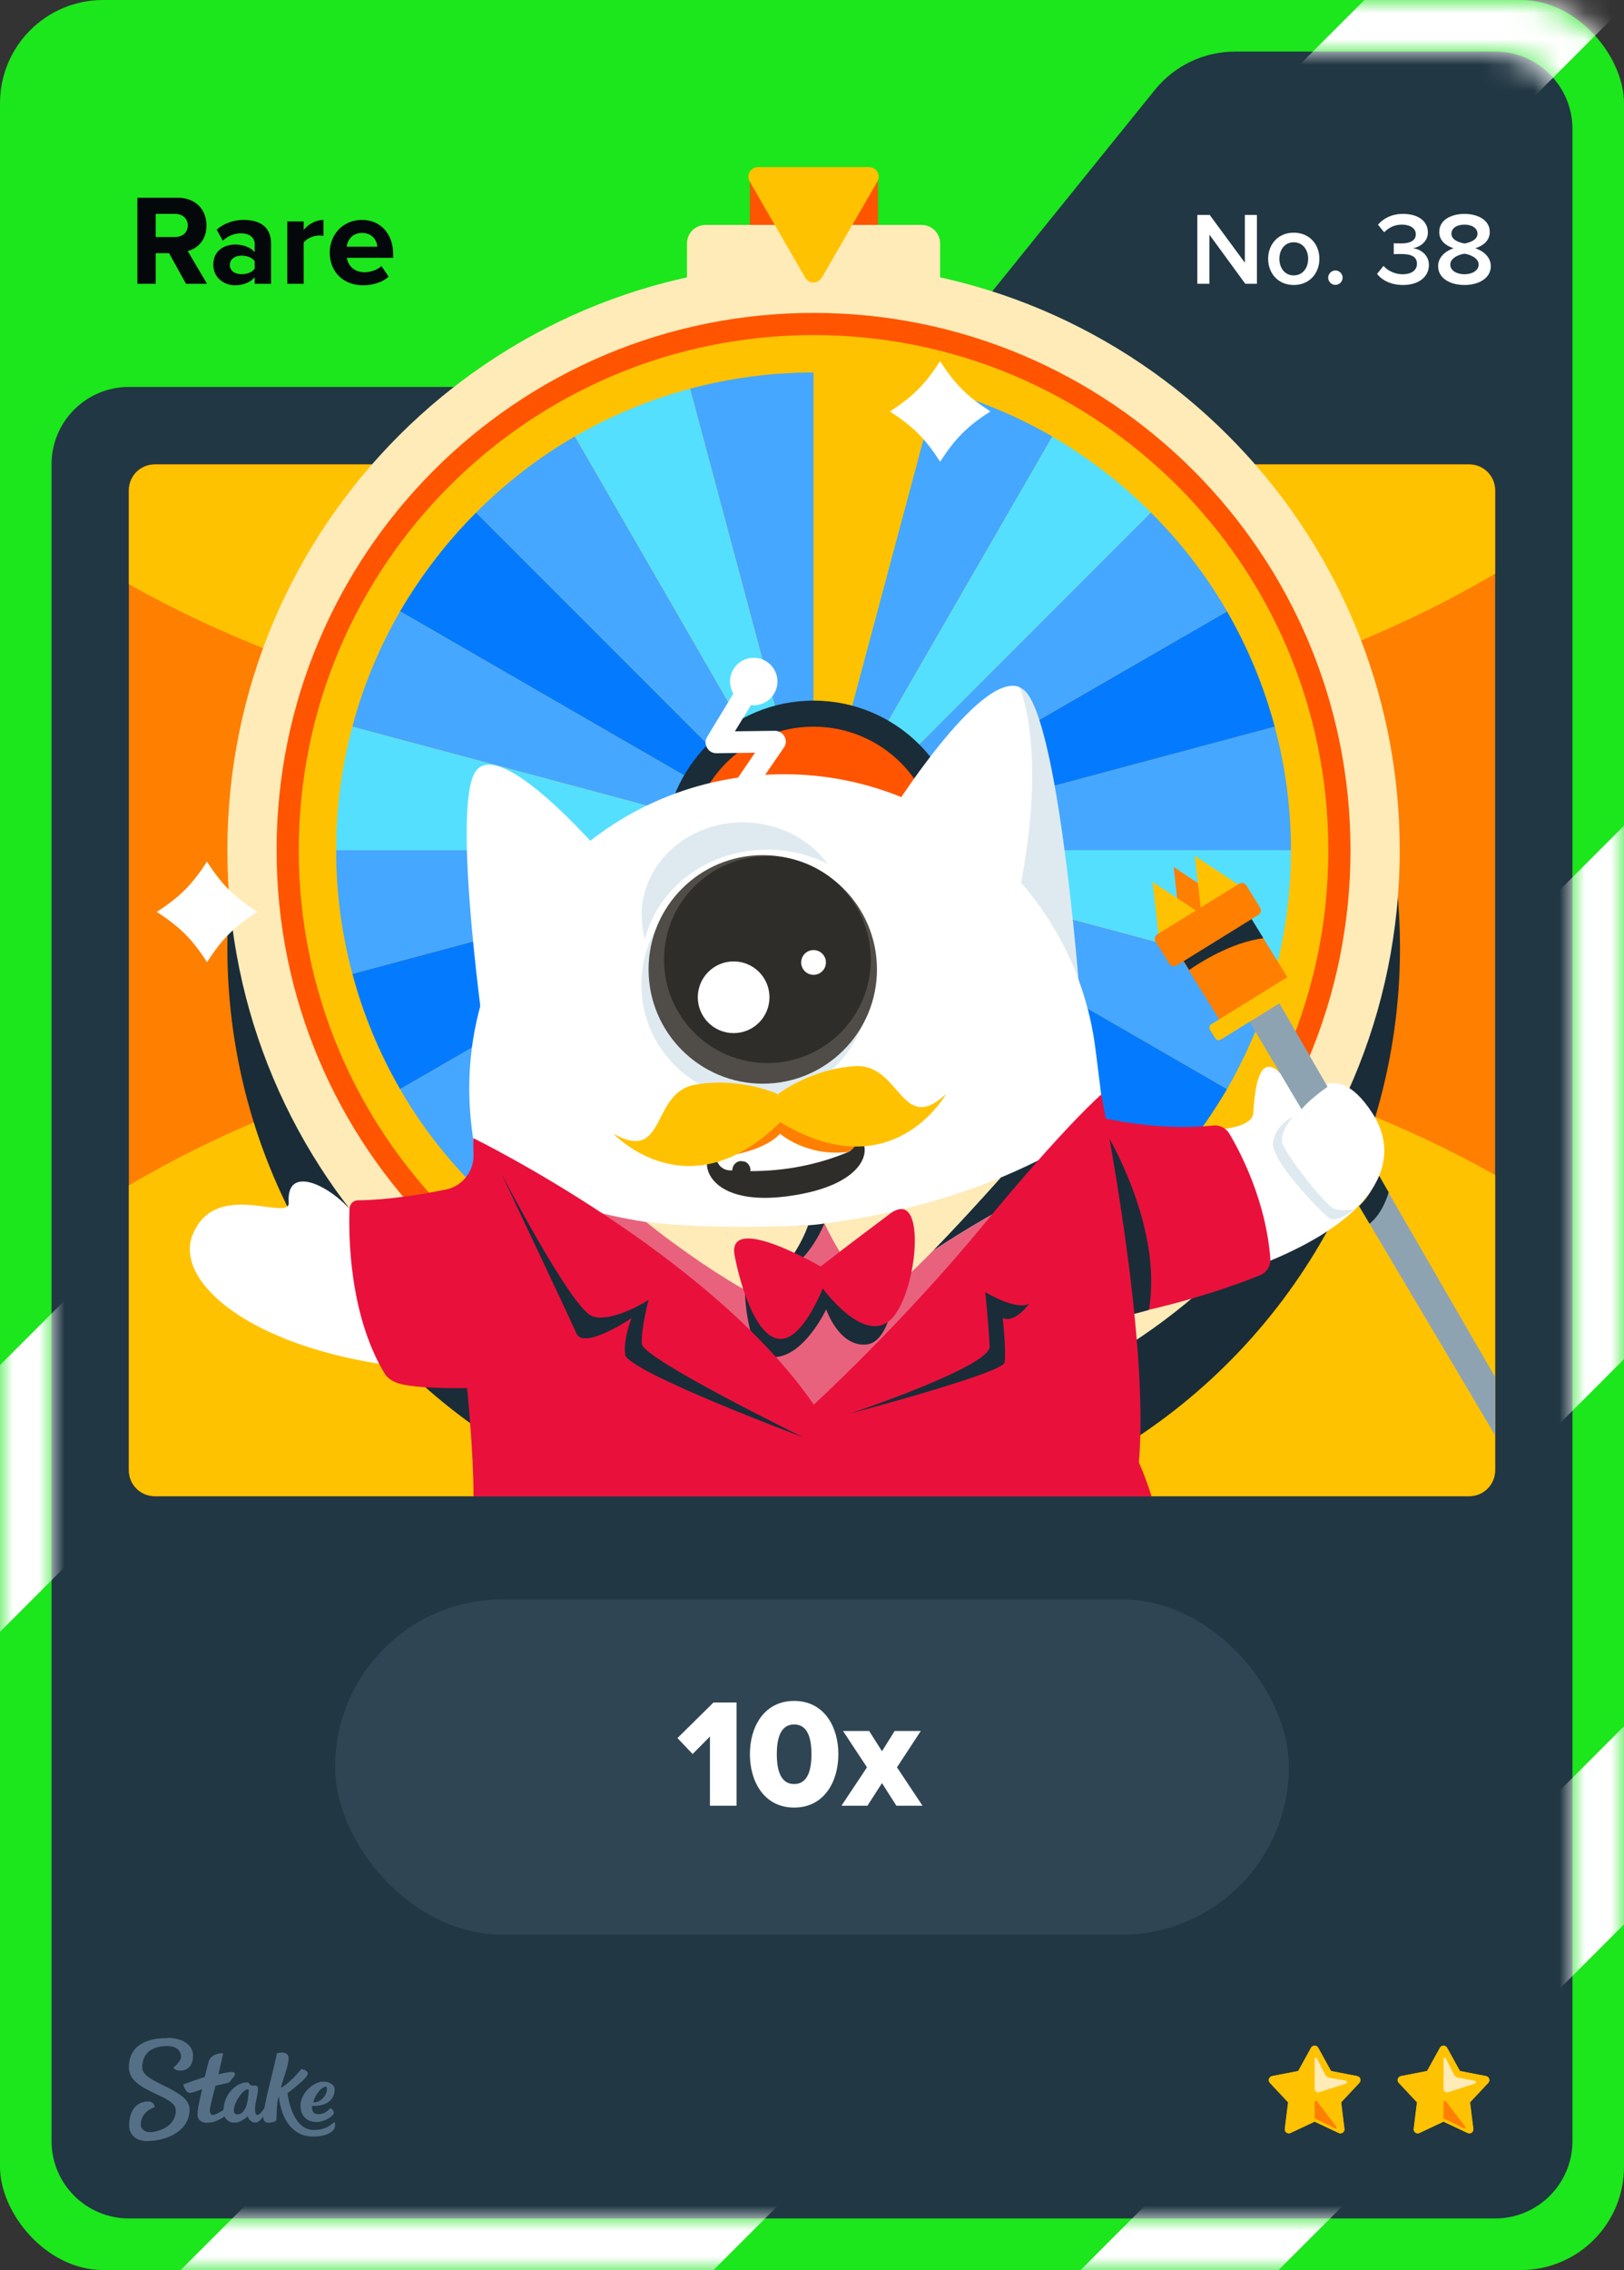 <svg width="63" height="88" viewBox="0 0 63 88" fill="none" xmlns="http://www.w3.org/2000/svg">
<rect x="0" y="0" width="63" height="88" fill="#333333" stroke="none"/>
<rect width="63" height="88" rx="4" fill="#1CE61C"/>
<path d="M36.701 13.513L44.799 3.487C45.559 2.546 46.702 2 47.911 2H58C59.657 2 61 3.343 61 5V83C61 84.657 59.657 86 58 86H5C3.343 86 2 84.657 2 83V18C2 16.343 3.343 15 5 15H33.589C34.798 15 35.941 14.454 36.701 13.513Z" fill="#213743"/>
<mask id="mask0_26835_29201" style="mask-type:luminance" maskUnits="userSpaceOnUse" x="0" y="0" width="63" height="88">
<path d="M59 0H4C1.79 0 0 1.79 0 4V84C0 86.21 1.79 88 4 88H59C61.21 88 63 86.21 63 84V4C63 1.79 61.21 0 59 0ZM61 82.81C61 84.57 59.57 86 57.81 86H5.19C3.43 86 2 84.57 2 82.81V18.19C2 16.43 3.43 15 5.19 15H33.59C34.8 15 35.94 14.45 36.7 13.51L44.8 3.48C45.56 2.54 46.7 1.99 47.91 1.99H57.81C59.57 1.99 61 3.42 61 5.18V82.8V82.81Z" fill="white"/>
</mask>
<g mask="url(#mask0_26835_29201)">
<path d="M68.37 47.32V26.64L4.46 90.55H25.13L68.37 47.32Z" fill="white"/>
<path d="M64.66 -2.29H55.22L-2.92 55.84V66.18L65.46 -2.2C65.2 -2.26 64.93 -2.29 64.66 -2.29Z" fill="white"/>
<path d="M68.37 69.23V61.55L39.37 90.55H47.05L68.37 69.23Z" fill="white"/>
</g>
<rect x="5" y="18" width="53" height="40" rx="1" fill="#2F4553"/>
<g clip-path="url(#clip0_26835_29201)">
<path d="M57 18H6C5.448 18 5 18.448 5 19V57C5 57.552 5.448 58 6 58H57C57.552 58 58 57.552 58 57V19C58 18.448 57.552 18 57 18Z" fill="#FF7F00"/>
<path d="M31.15 28.94C41.53 28.94 50.96 26.39 58 22.24V19.01C58 18.46 57.55 18.01 57 18.01H6C5.45 18.01 5 18.46 5 19.01V22.65C11.95 26.56 21.11 28.95 31.15 28.95V28.94Z" fill="#FFC200"/>
<path d="M31.85 39.25C21.47 39.25 12.04 41.8 5 45.95V57C5 57.55 5.45 58 6 58H57C57.55 58 58 57.55 58 57V45.55C51.05 41.64 41.89 39.25 31.85 39.25Z" fill="#FFC200"/>
<path d="M31.56 14C19 14 8.82 24.18 8.82 36.74C8.82 45.51 13.78 53.11 21.05 56.91L42.41 56.74C49.5 52.89 54.31 45.38 54.31 36.74C54.31 24.18 44.13 14 31.57 14H31.56Z" fill="#1A2C38"/>
<path d="M31.56 55.7C44.119 55.7 54.3 45.519 54.3 32.96C54.3 20.401 44.119 10.22 31.56 10.22C19.001 10.22 8.82 20.401 8.82 32.96C8.82 45.519 19.001 55.7 31.56 55.7Z" fill="#FFEBB8"/>
<path d="M34.06 6.87H29.09V11.21H34.06V6.87Z" fill="#FF5500"/>
<path d="M27.38 8.72H35.75C36.15 8.72 36.47 9.04 36.47 9.44V14.44H26.65V9.44C26.65 9.04 26.97 8.72 27.37 8.72H27.38Z" fill="#FFEBB8"/>
<path d="M31.56 53.79C43.064 53.79 52.39 44.464 52.39 32.96C52.39 21.456 43.064 12.13 31.56 12.13C20.056 12.13 10.73 21.456 10.73 32.96C10.73 44.464 20.056 53.79 31.56 53.79Z" fill="#FF5500"/>
<path d="M31.56 52.93C42.589 52.93 51.53 43.989 51.53 32.96C51.53 21.931 42.589 12.99 31.56 12.99C20.531 12.99 11.59 21.931 11.59 32.96C11.59 43.989 20.531 52.93 31.56 52.93Z" fill="#FFC200"/>
<path d="M31.56 32.96L49.45 37.75C49.86 36.22 50.08 34.61 50.08 32.96H31.56Z" fill="#55DFFF"/>
<path d="M50.08 32.96C50.08 31.3 49.86 29.7 49.45 28.17L31.56 32.96H50.08Z" fill="#45A7FF"/>
<path d="M31.56 32.96L49.45 28.17C49.03 26.59 48.4 25.09 47.6 23.7L31.56 32.96Z" fill="#047BFF"/>
<path d="M31.56 32.96L26.77 50.85C28.3 51.26 29.91 51.48 31.56 51.48V32.96Z" fill="#047BFF"/>
<path d="M22.3 49C23.69 49.8 25.18 50.43 26.77 50.85L31.56 32.96L22.3 49Z" fill="#45A7FF"/>
<path d="M15.52 42.22C16.33 43.63 17.33 44.91 18.47 46.05L31.56 32.96L15.52 42.22Z" fill="#45A7FF"/>
<path d="M31.56 51.48C33.22 51.48 34.82 51.26 36.35 50.85L31.56 32.96V51.48Z" fill="#45A7FF"/>
<path d="M18.47 46.06C19.61 47.2 20.9 48.19 22.3 49.01L31.56 32.97L18.47 46.06Z" fill="#55DFFF"/>
<path d="M31.56 32.96L40.82 49C42.23 48.19 43.51 47.19 44.65 46.05L31.56 32.96Z" fill="#45A7FF"/>
<path d="M31.56 32.96L36.35 50.85C37.93 50.43 39.43 49.8 40.82 49L31.56 32.96Z" fill="#55DFFF"/>
<path d="M31.56 32.96L47.6 42.22C48.4 40.83 49.03 39.34 49.45 37.75L31.56 32.96Z" fill="#45A7FF"/>
<path d="M31.56 32.96L44.65 46.05C45.79 44.91 46.78 43.62 47.6 42.22L31.56 32.96Z" fill="#047BFF"/>
<path d="M13.67 37.75C14.09 39.33 14.72 40.83 15.52 42.22L31.56 32.96L13.67 37.75Z" fill="#047BFF"/>
<path d="M31.56 32.96L18.47 19.87C17.33 21.01 16.34 22.3 15.52 23.7L31.56 32.96Z" fill="#047BFF"/>
<path d="M31.56 32.96V14.44C29.9 14.44 28.3 14.66 26.77 15.07L31.56 32.96Z" fill="#45A7FF"/>
<path d="M31.56 32.96L26.77 15.07C25.19 15.49 23.69 16.12 22.3 16.92L31.56 32.96Z" fill="#55DFFF"/>
<path d="M36.36 15.07C34.83 14.66 33.22 14.44 31.57 14.44V32.96L36.36 15.07Z" fill="#FFC200"/>
<path d="M31.56 32.96L44.65 19.87C43.51 18.73 42.22 17.74 40.82 16.92L31.56 32.96Z" fill="#55DFFF"/>
<path d="M31.56 32.96L40.82 16.92C39.43 16.12 37.94 15.49 36.35 15.07L31.56 32.96Z" fill="#45A7FF"/>
<path d="M31.56 32.96H13.04C13.04 34.62 13.26 36.22 13.67 37.75L31.56 32.96Z" fill="#45A7FF"/>
<path d="M31.56 32.96L22.3 16.92C20.89 17.73 19.61 18.73 18.47 19.87L31.56 32.96Z" fill="#45A7FF"/>
<path d="M31.56 32.96L15.52 23.7C14.72 25.09 14.09 26.58 13.67 28.17L31.56 32.96Z" fill="#45A7FF"/>
<path d="M13.67 28.17C13.26 29.7 13.04 31.31 13.04 32.96H31.56L13.67 28.17Z" fill="#55DFFF"/>
<path d="M31.56 32.96L47.6 23.7C46.79 22.29 45.79 21.01 44.65 19.87L31.56 32.96Z" fill="#45A7FF"/>
<path d="M31.56 38.76C34.763 38.76 37.36 36.163 37.36 32.96C37.36 29.757 34.763 27.16 31.56 27.16C28.357 27.16 25.76 29.757 25.76 32.96C25.76 36.163 28.357 38.76 31.56 38.76Z" fill="#1A2C38"/>
<path d="M31.56 37.75C34.205 37.75 36.35 35.605 36.35 32.96C36.35 30.314 34.205 28.17 31.56 28.17C28.915 28.17 26.77 30.314 26.77 32.96C26.77 35.605 28.915 37.75 31.56 37.75Z" fill="#FF5500"/>
<path d="M31.88 10.77L34.04 7.03C34.18 6.79 34 6.48 33.72 6.48H29.4C29.12 6.48 28.94 6.79 29.08 7.03L31.24 10.77C31.38 11.01 31.73 11.01 31.87 10.77H31.88Z" fill="#FFC200"/>
<path d="M28.93 30.99C29.01 30.96 29.09 30.91 29.14 30.83L30.41 28.98C30.5 28.85 30.51 28.69 30.43 28.55C30.36 28.42 30.22 28.33 30.06 28.33L28.51 28.35L29.44 26.83C29.56 26.64 29.5 26.38 29.3 26.27C29.11 26.15 28.85 26.21 28.74 26.41L27.43 28.57C27.35 28.7 27.35 28.86 27.43 28.99C27.5 29.12 27.64 29.2 27.79 29.2L29.29 29.18L28.47 30.38C28.34 30.57 28.39 30.82 28.58 30.95C28.69 31.02 28.82 31.04 28.94 31L28.93 30.99Z" fill="white"/>
<path d="M29.24 27.34C29.748 27.34 30.16 26.928 30.16 26.42C30.16 25.912 29.748 25.5 29.24 25.5C28.732 25.5 28.32 25.912 28.32 26.42C28.32 26.928 28.732 27.34 29.24 27.34Z" fill="white"/>
<path d="M34.48 31.64C34.48 31.64 38.01 25.97 39.56 26.64C40.32 28.14 41.74 32.2 38.84 37.42C36.65 35.21 34.48 31.64 34.48 31.64Z" fill="white"/>
<path d="M39.55 26.64C39.66 26.69 39.75 26.76 39.84 26.87C41.17 28.57 41.93 39.09 41.93 39.09C41.08 39.32 39.95 38.55 38.84 37.42C40.78 30.7 39.86 27.44 39.56 26.64H39.55Z" fill="#DFEAF0"/>
<path d="M53.47 45.54C53.36 45.86 53.13 46.37 52.72 46.75L58 55.64V53.38L53.47 45.55V45.54Z" fill="#8EA3B2"/>
<path d="M52.72 46.75L53.13 47.44C53.54 47.1 53.76 46.6 53.87 46.22L53.48 45.54C53.37 45.86 53.14 46.37 52.73 46.75H52.72Z" fill="#1A2C38"/>
<path d="M42.94 43.61C45.25 43.87 48.57 44.09 48.62 43.14C48.72 41.4 49.11 40.55 50.25 42.37C50.64 42.99 51.64 40.7 53.23 43.14C54.82 45.58 52.46 48.47 45.02 50.19C45.92 48.62 44.63 45.13 42.94 43.6V43.61Z" fill="white"/>
<path d="M48.39 36.75L47.19 37.45L50.49 43C50.79 42.65 51.28 42.28 51.5 42.13L48.39 36.74V36.75Z" fill="#8EA3B2"/>
<path d="M42.82 43.34C42.82 43.34 44.91 43.86 47.08 43.63C47.32 43.61 47.55 43.73 47.68 43.93C48.13 44.68 49.11 46.56 49.28 48.79C49.3 49.07 49.14 49.33 48.87 49.44C47.78 49.88 44.72 50.99 41.1 51.36L42.82 43.34Z" fill="#E9113C"/>
<path d="M42.9 43.9C42.9 43.9 45.13 47.51 44.57 50.78C44.57 50.78 43.61 51.07 42.9 51.13V43.9Z" fill="#1A2C38"/>
<path d="M7.46 47.91C8.3 45.66 11.25 47.39 11.2 46.62C11.1 45.21 12.6 45.86 13.48 46.78C13.99 47.31 16.95 46.76 19.21 45.94C20.62 45.43 21.72 44.95 21.72 44.95C26.66 44.81 25.76 52.54 25.76 52.54C23.1 52.98 20.79 53.17 18.8 53.17C10.88 53.19 6.66 50.03 7.46 47.89V47.91Z" fill="white"/>
<path d="M42.5 40.69C41.66 34.01 35.56 29.27 28.88 30.11C22.2 30.95 17.46 37.05 18.3 43.73L19.24 51.25L43.44 48.21L42.5 40.69Z" fill="white"/>
<path d="M40.64 44.8C40.14 45.06 39.54 45.35 38.82 45.65C38.1 46.45 37.07 47.59 36.16 48.51C37.36 47.72 39.08 46.66 40.5 46.1L40.64 44.8Z" fill="#1A2C38"/>
<path d="M40.64 44.8L40.5 46.1C39.09 46.66 37.37 47.72 36.16 48.51C35.49 49.2 34.89 49.76 34.55 49.99C33.64 50.58 32.44 48.37 31.99 47.43C31.75 47.6 31.41 47.7 31.1 47.73C31.03 47.73 30.94 47.54 30.87 47.55C30.47 48.67 29.71 50.36 28.86 49.97C28.23 49.68 26.72 48.5 25.38 47.42C21.71 46.9 19.58 45.69 19.58 45.69L28.5 55.23L39.54 54.78L42.24 43.85C42.24 43.85 41.68 44.26 40.63 44.81L40.64 44.8Z" fill="#E9627D"/>
<path d="M28.89 49.74C28.89 49.74 28.85 52.62 30.02 52.61C31.19 52.6 32.05 50.76 32.05 50.76C32.05 50.76 32.55 52.23 33.62 52.12C34.69 52.01 34.81 49.3 34.81 49.3L28.9 49.74H28.89Z" fill="#1A2C38"/>
<path d="M30.74 49.12C30.74 49.12 31.46 48.66 31.98 47.43C31.98 47.43 31.77 47.47 31.35 47.5C31.2 47.51 30.58 47.55 30.58 47.55L30.44 49.18L30.74 49.12Z" fill="#1A2C38"/>
<path d="M34.55 49.99C35.36 49.46 37.57 47.05 38.82 45.65C37.12 46.35 34.81 47.07 31.99 47.43C32.45 48.37 33.64 50.58 34.55 49.99Z" fill="#FFEBB8"/>
<path d="M31.35 47.5C29.21 47.6 26.61 47.58 25.05 47.36C26.38 48.44 28.23 49.67 28.86 49.96C29.71 50.35 30.96 48.62 31.35 47.5Z" fill="#FFEBB8"/>
<path d="M18.83 40.49C18.83 40.49 17.5 31.35 18.44 29.92C19.38 28.49 23.3 33.04 23.3 33.04C23.3 33.04 21.88 39.55 18.83 40.49Z" fill="white"/>
<path d="M30.98 44.82C30.98 44.82 28.78 45.32 27.95 44.78C27.12 44.24 26.82 46.88 30.58 46.37C33.53 45.97 33.83 44.59 33.37 44.14C32.91 43.69 32.37 44.53 30.99 44.82H30.98Z" fill="#2F2D2A"/>
<path d="M27.67 44.1L27.79 44.91C27.83 45.16 28.03 45.35 28.29 45.37C28.33 45.37 28.37 45.37 28.41 45.37C28.41 45.19 28.53 45.04 28.71 45.01C28.9 44.98 29.08 45.11 29.11 45.31C29.11 45.34 29.11 45.37 29.11 45.4C30.44 45.4 31.69 45.16 32.88 44.67C33.11 44.57 33.25 44.33 33.21 44.09L33.08 43.28C31.33 44.09 29.53 44.39 27.67 44.12V44.1Z" fill="white"/>
<path d="M27.91 44.86C27.91 44.86 29.59 44.69 30.26 43.95C30.26 43.95 31.27 44.84 32.87 44.66C32.87 44.66 33.19 44.54 33.18 44.33L30.03 43.04L27.91 44.86Z" fill="#FF7F00"/>
<path d="M29.91 32.94C30.71 32.96 31.45 33.16 32.11 33.49C31.42 32.55 30.26 31.92 28.93 31.88C26.75 31.82 24.94 33.4 24.89 35.4C24.89 35.75 24.93 36.09 25.02 36.42C25.52 34.38 27.53 32.88 29.9 32.94H29.91Z" fill="#DFEAF0"/>
<path d="M29.31 42.6C31.757 42.6 33.74 40.617 33.74 38.17C33.74 35.723 31.757 33.74 29.31 33.74C26.863 33.74 24.88 35.723 24.88 38.17C24.88 40.617 26.863 42.6 29.31 42.6Z" fill="#DFEAF0"/>
<path d="M30.14 42.4C30.14 42.4 28.69 41.74 26.96 42.05C25.23 42.36 25.87 45.11 23.8 43.95C23.8 43.95 26.74 47.11 30.38 43.39L30.15 42.39L30.14 42.4Z" fill="#FFC200"/>
<path d="M30.16 42.43C30.16 42.43 31.41 41.44 33.17 41.33C34.93 41.22 34.96 44.04 36.7 42.41C36.7 42.41 34.61 46.19 30.18 43.45V42.43H30.16Z" fill="#FFC200"/>
<path d="M29.59 42.01C32.037 42.01 34.02 40.026 34.02 37.58C34.02 35.133 32.037 33.15 29.59 33.15C27.143 33.15 25.16 35.133 25.16 37.58C25.16 40.026 27.143 42.01 29.59 42.01Z" fill="#504C47"/>
<path d="M29.77 41.21C31.985 41.21 33.78 39.415 33.78 37.2C33.78 34.985 31.985 33.19 29.77 33.19C27.555 33.19 25.76 34.985 25.76 37.2C25.76 39.415 27.555 41.21 29.77 41.21Z" fill="#2F2D2A"/>
<path d="M28.46 40.05C29.228 40.05 29.85 39.428 29.85 38.66C29.85 37.892 29.228 37.27 28.46 37.27C27.692 37.27 27.07 37.892 27.07 38.66C27.07 39.428 27.692 40.05 28.46 40.05Z" fill="white"/>
<path d="M31.56 37.79C31.825 37.79 32.04 37.575 32.04 37.31C32.04 37.045 31.825 36.83 31.56 36.83C31.295 36.83 31.08 37.045 31.08 37.31C31.08 37.575 31.295 37.79 31.56 37.79Z" fill="white"/>
<path d="M50.17 43.27C50.17 43.27 49.64 43.9 49.74 44.3C49.84 44.7 51.43 46.78 51.79 46.87C52.15 46.96 52.55 46.87 52.55 46.87C52.55 46.87 51.84 47.46 51.53 47.2C51.22 46.94 49.22 44.95 49.39 44.23C49.56 43.51 50.18 43.28 50.18 43.28L50.17 43.27Z" fill="#DFEAF0"/>
<path d="M44.67 58C44.44 57.26 44.18 56.69 44.18 56.69C44.61 51.77 42.72 42.43 42.72 42.43C42.72 42.43 41.33 43.62 38.16 47.47C34.99 51.32 31.57 54.45 31.57 54.45C27.54 48.61 18.36 44.12 18.36 44.12C18.36 44.33 18.36 44.54 18.37 44.76C18.39 45.4 17.94 45.98 17.31 46.11C16.33 46.31 15.04 46.52 13.89 46.53C13.71 46.53 13.57 46.67 13.56 46.85C13.52 47.84 13.53 50.92 14.91 53.23C15.04 53.45 15.26 53.57 15.5 53.64C16.22 53.85 18.12 53.81 18.12 53.81C18.12 53.81 18.37 56.26 18.37 58.01H44.68L44.67 58Z" fill="#E9113C"/>
<path d="M19.38 45.36C19.38 45.36 22.18 50.78 22.99 51.03C23.8 51.28 25.16 50.39 25.16 50.39C25.16 50.39 24.86 51.53 24.9 52.1C24.94 52.67 31.16 55.72 31.16 55.72C31.16 55.72 24.32 53.16 24.25 52.51C24.18 51.86 24.5 51.1 24.5 51.1C24.5 51.1 22.65 52.35 22.36 51.69C22.07 51.03 19.39 45.37 19.39 45.37L19.38 45.36Z" fill="#1A2C38"/>
<path d="M32.97 54.8C32.97 54.8 38.42 52.98 38.39 52.2C38.36 51.42 38.22 50.09 38.22 50.09C38.22 50.09 39.43 50.83 39.93 50.53C39.93 50.53 39.38 51.32 38.9 51.09C38.9 51.09 39.04 52.41 38.97 52.82C38.9 53.23 32.97 54.8 32.97 54.8Z" fill="#1A2C38"/>
<path d="M47.972 34.7L45.327 36.336L47.478 39.814L50.123 38.179L47.972 34.7Z" fill="#FF7F00"/>
<path d="M50.242 37.695L46.993 39.704C46.918 39.751 46.895 39.849 46.941 39.925L47.141 40.248C47.187 40.323 47.286 40.346 47.361 40.3L50.61 38.291C50.685 38.244 50.709 38.146 50.662 38.071L50.462 37.747C50.416 37.672 50.317 37.649 50.242 37.695Z" fill="#FFC200"/>
<path d="M46.12 37.61C46.54 37.32 47.74 36.54 49.01 36.37L48.18 35.02L45.54 36.65L46.13 37.6L46.12 37.61Z" fill="#1A2C38"/>
<path d="M45.77 35.79L45.53 33.61L47.35 34.82L45.77 35.79Z" fill="#FF7F00"/>
<path d="M44.96 36.37L44.71 34.19L46.54 35.39L44.96 36.37Z" fill="#FFC200"/>
<path d="M46.6 35.36L46.35 33.18L48.17 34.38L46.6 35.36Z" fill="#FFC200"/>
<path d="M48.074 34.257L44.893 36.224C44.799 36.282 44.77 36.405 44.828 36.499L45.364 37.367C45.422 37.461 45.545 37.489 45.639 37.431L48.82 35.465C48.914 35.406 48.943 35.283 48.885 35.189L48.349 34.322C48.291 34.228 48.167 34.199 48.074 34.257Z" fill="#FF7F00"/>
<path d="M31.84 49.1C31.84 49.1 28.16 46.95 28.5 48.69C28.84 50.43 30.07 54.21 31.92 49.95C31.92 49.95 33.48 52.1 34.53 51.18C35.58 50.26 36.02 45.94 34.53 47.05C33.04 48.16 31.83 49.1 31.83 49.1H31.84Z" fill="#E9113C"/>
<path d="M36.47 14C35.88 14.91 35.41 15.38 34.52 15.95C35.43 16.54 35.9 17.01 36.47 17.9C37.06 16.99 37.53 16.52 38.42 15.95C37.51 15.36 37.04 14.89 36.47 14Z" fill="white"/>
<path d="M8.03 33.4C7.44 34.31 6.97 34.78 6.08 35.35C6.99 35.94 7.46 36.41 8.03 37.3C8.62 36.39 9.09 35.92 9.98 35.35C9.07 34.76 8.6 34.29 8.03 33.4Z" fill="white"/>
</g>
<path fill-rule="evenodd" clip-rule="evenodd" d="M6.498 79C6.99 79 7.486 79.213 7.49 79.691C7.49 80.104 7.247 80.27 6.998 80.27C6.75 80.27 6.733 80.144 6.733 80.144C6.733 80.144 7.025 79.926 7.025 79.717C7.025 79.609 6.942 79.313 6.489 79.317C5.858 79.317 5.518 79.617 5.518 80.152C5.518 80.765 7.351 80.974 7.355 81.765C7.355 82.613 6.476 82.996 5.692 83C5.283 83 5.013 82.761 5.009 82.378C5.009 81.926 5.222 81.465 5.758 81.465C5.884 81.457 5.988 81.552 5.997 81.678C5.997 81.678 5.997 81.683 5.997 81.687C5.997 81.687 5.457 81.839 5.462 82.378C5.462 82.478 5.566 82.661 5.819 82.656C6.071 82.652 6.824 82.474 6.82 81.809C6.82 81.191 5.004 81.109 5 80.148C5 79.065 6.088 79.009 6.498 79.009V79ZM10.747 79.6C10.812 79.57 11.213 79.491 11.195 79.813C11.182 80.135 10.939 80.691 10.904 80.935C11.23 80.77 11.692 80.209 11.692 80.209C11.692 80.209 12.018 80.252 11.918 80.452C11.818 80.652 11.152 81.144 11.152 81.144C11.152 81.144 11.304 82.57 12.171 82.57C12.645 82.57 12.85 82.361 12.937 82.287C12.959 82.27 12.976 82.265 12.985 82.278C13.02 82.387 12.994 82.504 12.915 82.591C12.819 82.696 12.597 82.822 12.153 82.826C11.365 82.826 10.925 82.196 10.812 81.261C10.725 81.535 10.734 81.983 10.721 82.2C10.695 82.243 10.251 82.417 10.216 82.117C10.216 82.091 10.216 82.07 10.216 82.043C10.133 82.161 10.02 82.283 9.911 82.283C9.72 82.283 9.637 82.122 9.602 82.039C9.576 82.07 9.363 82.287 9.088 82.287C8.923 82.291 8.775 82.196 8.709 82.043C8.57 82.144 8.322 82.291 8.039 82.291C7.734 82.291 7.66 82.109 7.66 81.957C7.66 81.713 7.843 80.987 7.843 80.987C7.843 80.987 7.486 81.13 7.364 81.135C7.194 81.135 7.112 80.822 7.112 80.813C7.112 80.809 7.112 80.8 7.12 80.8C7.22 80.761 7.943 80.513 7.943 80.513C7.943 80.513 8.078 79.983 8.096 79.913C8.113 79.844 8.213 79.7 8.331 79.656C8.418 79.622 8.509 79.6 8.601 79.591C8.631 79.591 8.653 79.6 8.653 79.617C8.653 79.635 8.474 80.409 8.474 80.409C8.474 80.409 8.849 80.322 8.988 80.322C9.097 80.322 9.154 80.387 9.093 80.47C9.032 80.552 8.962 80.648 8.927 80.691C8.888 80.735 8.862 80.743 8.77 80.761C8.644 80.787 8.361 80.856 8.361 80.856C8.361 80.856 8.135 81.678 8.139 81.817C8.139 81.896 8.165 81.987 8.261 81.987C8.357 81.987 8.54 81.874 8.67 81.791C8.692 81.152 9.188 80.726 9.576 80.726C9.702 80.726 9.654 80.848 9.798 80.848H9.889C9.946 80.848 10.007 80.852 10.007 80.996C10.007 81.196 9.894 81.526 9.894 81.735C9.894 81.883 9.915 81.987 9.972 81.987C10.068 81.987 10.177 81.848 10.255 81.726C10.381 81.03 10.734 79.761 10.734 79.617L10.747 79.6ZM12.502 80.7C12.767 80.678 12.933 80.822 12.963 80.9C12.994 80.978 12.989 81.161 12.915 81.291C12.684 81.704 12.11 81.63 12.11 81.63C12.11 81.63 12.044 81.957 12.341 81.957C12.593 81.957 12.706 81.83 12.815 81.726C12.859 81.726 12.994 81.865 12.933 81.961C12.885 82.035 12.619 82.257 12.28 82.261C11.74 82.261 11.605 81.8 11.674 81.47C11.766 81.061 12.175 80.722 12.502 80.696V80.7ZM9.646 80.987C9.323 80.987 8.827 81.97 9.206 81.965C9.619 81.965 9.646 81.183 9.646 81.004V80.987ZM12.641 80.891C12.423 80.9 12.175 81.317 12.153 81.5C12.48 81.513 12.654 81.196 12.676 81.07C12.689 80.974 12.693 80.887 12.641 80.887V80.891Z" fill="#557086"/>
<path d="M51.144 79.378L51.641 80.278L52.652 80.473C52.779 80.499 52.83 80.656 52.741 80.749L52.036 81.501L52.163 82.524C52.181 82.656 52.045 82.749 51.93 82.694L51 82.257L50.07 82.694C49.951 82.749 49.82 82.652 49.837 82.524L49.964 81.501L49.259 80.749C49.17 80.656 49.221 80.499 49.348 80.473L50.359 80.278L50.856 79.378C50.919 79.263 51.085 79.263 51.144 79.378Z" fill="#FFC200"/>
<path d="M51 79.293C51.055 79.293 51.115 79.323 51.144 79.378L51.641 80.278L52.652 80.473C52.779 80.499 52.83 80.656 52.741 80.749L52.036 81.501L52.163 82.524C52.176 82.626 52.096 82.711 51.998 82.711C51.977 82.711 51.951 82.707 51.926 82.694L50.996 82.257L50.066 82.694C50.04 82.707 50.019 82.711 49.994 82.711C49.9 82.711 49.815 82.626 49.828 82.524L49.955 81.501L49.251 80.749C49.161 80.656 49.212 80.499 49.34 80.473L50.35 80.278L50.847 79.378C50.877 79.323 50.936 79.293 50.992 79.293M51 79.081C50.864 79.081 50.737 79.157 50.669 79.276L50.219 80.091L49.306 80.265C49.17 80.291 49.059 80.388 49.017 80.52C48.974 80.652 49.008 80.796 49.102 80.894L49.739 81.573L49.624 82.495C49.611 82.601 49.645 82.711 49.713 82.792C49.786 82.873 49.888 82.919 49.998 82.919C50.053 82.919 50.108 82.906 50.159 82.881L51 82.486L51.841 82.881C51.892 82.906 51.947 82.919 52.002 82.919C52.112 82.919 52.214 82.873 52.287 82.792C52.359 82.711 52.393 82.601 52.376 82.495L52.261 81.573L52.898 80.894C52.992 80.792 53.026 80.647 52.983 80.52C52.941 80.388 52.83 80.291 52.694 80.265L51.781 80.091L51.331 79.276C51.263 79.157 51.136 79.081 51 79.081Z" fill="#213743"/>
<path d="M51 79.815V80.974C51 81.068 51.089 81.132 51.178 81.106L52.219 80.771C52.274 80.754 52.27 80.673 52.21 80.66L51.556 80.541C51.497 80.529 51.442 80.49 51.412 80.435L51.085 79.794C51.064 79.751 50.996 79.764 50.996 79.815H51Z" fill="#FFEBB8"/>
<path d="M51 81.492V82.07C51 82.104 51.017 82.129 51.047 82.146L51.798 82.507C51.837 82.524 51.87 82.482 51.845 82.448L51.093 81.463C51.064 81.424 51 81.446 51 81.492Z" fill="#FF7F00"/>
<path d="M56.144 79.378L56.641 80.278L57.652 80.473C57.779 80.499 57.83 80.656 57.741 80.749L57.036 81.501L57.163 82.524C57.181 82.656 57.045 82.749 56.93 82.694L56 82.257L55.07 82.694C54.951 82.749 54.82 82.652 54.837 82.524L54.964 81.501L54.259 80.749C54.17 80.656 54.221 80.499 54.348 80.473L55.359 80.278L55.856 79.378C55.919 79.263 56.085 79.263 56.144 79.378Z" fill="#FFC200"/>
<path d="M56 79.293C56.055 79.293 56.115 79.323 56.144 79.378L56.641 80.278L57.652 80.473C57.779 80.499 57.83 80.656 57.741 80.749L57.036 81.501L57.163 82.524C57.176 82.626 57.096 82.711 56.998 82.711C56.977 82.711 56.951 82.707 56.926 82.694L55.996 82.257L55.066 82.694C55.04 82.707 55.019 82.711 54.994 82.711C54.9 82.711 54.815 82.626 54.828 82.524L54.955 81.501L54.251 80.749C54.161 80.656 54.212 80.499 54.34 80.473L55.35 80.278L55.847 79.378C55.877 79.323 55.936 79.293 55.992 79.293M56 79.081C55.864 79.081 55.737 79.157 55.669 79.276L55.219 80.091L54.306 80.265C54.17 80.291 54.059 80.388 54.017 80.52C53.974 80.652 54.008 80.796 54.102 80.894L54.739 81.573L54.624 82.495C54.611 82.601 54.645 82.711 54.713 82.792C54.786 82.873 54.888 82.919 54.998 82.919C55.053 82.919 55.108 82.906 55.159 82.881L56 82.486L56.841 82.881C56.892 82.906 56.947 82.919 57.002 82.919C57.112 82.919 57.214 82.873 57.287 82.792C57.359 82.711 57.393 82.601 57.376 82.495L57.261 81.573L57.898 80.894C57.992 80.792 58.026 80.647 57.983 80.52C57.941 80.388 57.83 80.291 57.694 80.265L56.781 80.091L56.331 79.276C56.263 79.157 56.136 79.081 56 79.081Z" fill="#213743"/>
<path d="M56 79.815V80.974C56 81.068 56.089 81.132 56.178 81.106L57.219 80.771C57.274 80.754 57.27 80.673 57.21 80.66L56.556 80.541C56.497 80.529 56.442 80.49 56.412 80.435L56.085 79.794C56.064 79.751 55.996 79.764 55.996 79.815H56Z" fill="#FFEBB8"/>
<path d="M56 81.492V82.07C56 82.104 56.017 82.129 56.047 82.146L56.798 82.507C56.837 82.524 56.87 82.482 56.845 82.448L56.093 81.463C56.064 81.424 56 81.446 56 81.492Z" fill="#FF7F00"/>
<rect x="13" y="62" width="37" height="13" rx="6.5" fill="#2F4553"/>
<path d="M28.573 70H27.541V67.318L26.869 67.996L26.281 67.378L27.679 65.998H28.573V70ZM30.807 70.072C29.637 70.072 29.091 69.058 29.091 68.002C29.091 66.946 29.637 65.938 30.807 65.938C31.977 65.938 32.523 66.946 32.523 68.002C32.523 69.058 31.977 70.072 30.807 70.072ZM30.807 69.16C31.287 69.16 31.479 68.71 31.479 68.002C31.479 67.294 31.287 66.85 30.807 66.85C30.327 66.85 30.135 67.294 30.135 68.002C30.135 68.71 30.327 69.16 30.807 69.16ZM35.787 70H34.773L34.215 69.124L33.651 70H32.643L33.633 68.512L32.703 67.102H33.717L34.215 67.888L34.707 67.102H35.721L34.797 68.512L35.787 70Z" fill="white"/>
<path d="M8.03 11H7.215L6.56 9.815H6.04V11H5.33V7.665H6.89C7.585 7.665 8.01 8.12 8.01 8.74C8.01 9.33 7.64 9.645 7.28 9.73L8.03 11ZM6.785 9.19C7.07 9.19 7.285 9.02 7.285 8.74C7.285 8.46 7.07 8.29 6.785 8.29H6.04V9.19H6.785ZM10.515 11H9.88V10.75C9.715 10.945 9.43 11.06 9.115 11.06C8.73 11.06 8.275 10.8 8.275 10.26C8.275 9.695 8.73 9.48 9.115 9.48C9.435 9.48 9.72 9.585 9.88 9.775V9.45C9.88 9.205 9.67 9.045 9.35 9.045C9.09 9.045 8.85 9.14 8.645 9.33L8.405 8.905C8.7 8.645 9.08 8.525 9.46 8.525C10.01 8.525 10.515 8.745 10.515 9.44V11ZM9.37 10.63C9.575 10.63 9.775 10.56 9.88 10.42V10.12C9.775 9.98 9.575 9.91 9.37 9.91C9.12 9.91 8.915 10.04 8.915 10.275C8.915 10.5 9.12 10.63 9.37 10.63ZM11.78 11H11.145V8.585H11.78V8.915C11.95 8.7 12.25 8.525 12.55 8.525V9.145C12.505 9.135 12.445 9.13 12.375 9.13C12.165 9.13 11.885 9.25 11.78 9.405V11ZM14.082 11.06C13.347 11.06 12.792 10.565 12.792 9.79C12.792 9.09 13.307 8.525 14.042 8.525C14.762 8.525 15.252 9.065 15.252 9.855V9.995H13.457C13.497 10.3 13.742 10.555 14.152 10.555C14.357 10.555 14.642 10.465 14.797 10.315L15.077 10.725C14.837 10.945 14.457 11.06 14.082 11.06ZM14.637 9.565C14.622 9.335 14.462 9.03 14.042 9.03C13.647 9.03 13.477 9.325 13.447 9.565H14.637Z" fill="#05080A"/>
<path d="M48.76 11H48.308L46.916 9.096V11H46.448V8.332H46.928L48.292 10.184V8.332H48.76V11ZM50.187 11.048C49.575 11.048 49.195 10.588 49.195 10.032C49.195 9.48 49.575 9.02 50.187 9.02C50.807 9.02 51.183 9.48 51.183 10.032C51.183 10.588 50.807 11.048 50.187 11.048ZM50.187 10.676C50.547 10.676 50.747 10.376 50.747 10.032C50.747 9.692 50.547 9.392 50.187 9.392C49.831 9.392 49.631 9.692 49.631 10.032C49.631 10.376 49.831 10.676 50.187 10.676ZM51.804 11.044C51.652 11.044 51.524 10.916 51.524 10.764C51.524 10.612 51.652 10.484 51.804 10.484C51.956 10.484 52.084 10.612 52.084 10.764C52.084 10.916 51.956 11.044 51.804 11.044ZM54.428 11.048C53.952 11.048 53.6 10.856 53.42 10.616L53.672 10.308C53.844 10.508 54.128 10.632 54.412 10.632C54.764 10.632 54.968 10.472 54.968 10.224C54.968 9.96 54.756 9.848 54.376 9.848C54.264 9.848 54.108 9.848 54.068 9.852V9.432C54.116 9.436 54.272 9.436 54.376 9.436C54.688 9.436 54.924 9.328 54.924 9.084C54.924 8.836 54.684 8.708 54.384 8.708C54.112 8.708 53.888 8.812 53.696 9.004L53.456 8.712C53.66 8.472 53.984 8.292 54.428 8.292C55.004 8.292 55.392 8.564 55.392 9.012C55.392 9.368 55.088 9.576 54.812 9.624C55.072 9.648 55.432 9.86 55.432 10.272C55.432 10.724 55.044 11.048 54.428 11.048ZM56.813 11.048C56.265 11.048 55.789 10.796 55.789 10.316C55.789 9.976 56.065 9.732 56.389 9.624C56.089 9.528 55.833 9.332 55.833 8.992C55.833 8.5 56.337 8.292 56.813 8.292C57.281 8.292 57.793 8.5 57.793 8.992C57.793 9.332 57.533 9.528 57.233 9.624C57.557 9.732 57.833 9.976 57.833 10.316C57.833 10.792 57.357 11.048 56.813 11.048ZM56.813 9.44C56.977 9.412 57.317 9.316 57.317 9.064C57.317 8.84 57.097 8.708 56.813 8.708C56.521 8.708 56.305 8.84 56.305 9.064C56.305 9.316 56.649 9.412 56.813 9.44ZM56.813 10.632C57.109 10.632 57.361 10.488 57.361 10.256C57.361 9.98 56.977 9.856 56.813 9.836C56.645 9.856 56.261 9.98 56.261 10.256C56.261 10.488 56.509 10.632 56.813 10.632Z" fill="white"/>
<defs>
<clipPath id="clip0_26835_29201">
<rect width="63" height="88" fill="white"/>
</clipPath>
</defs>
</svg>
